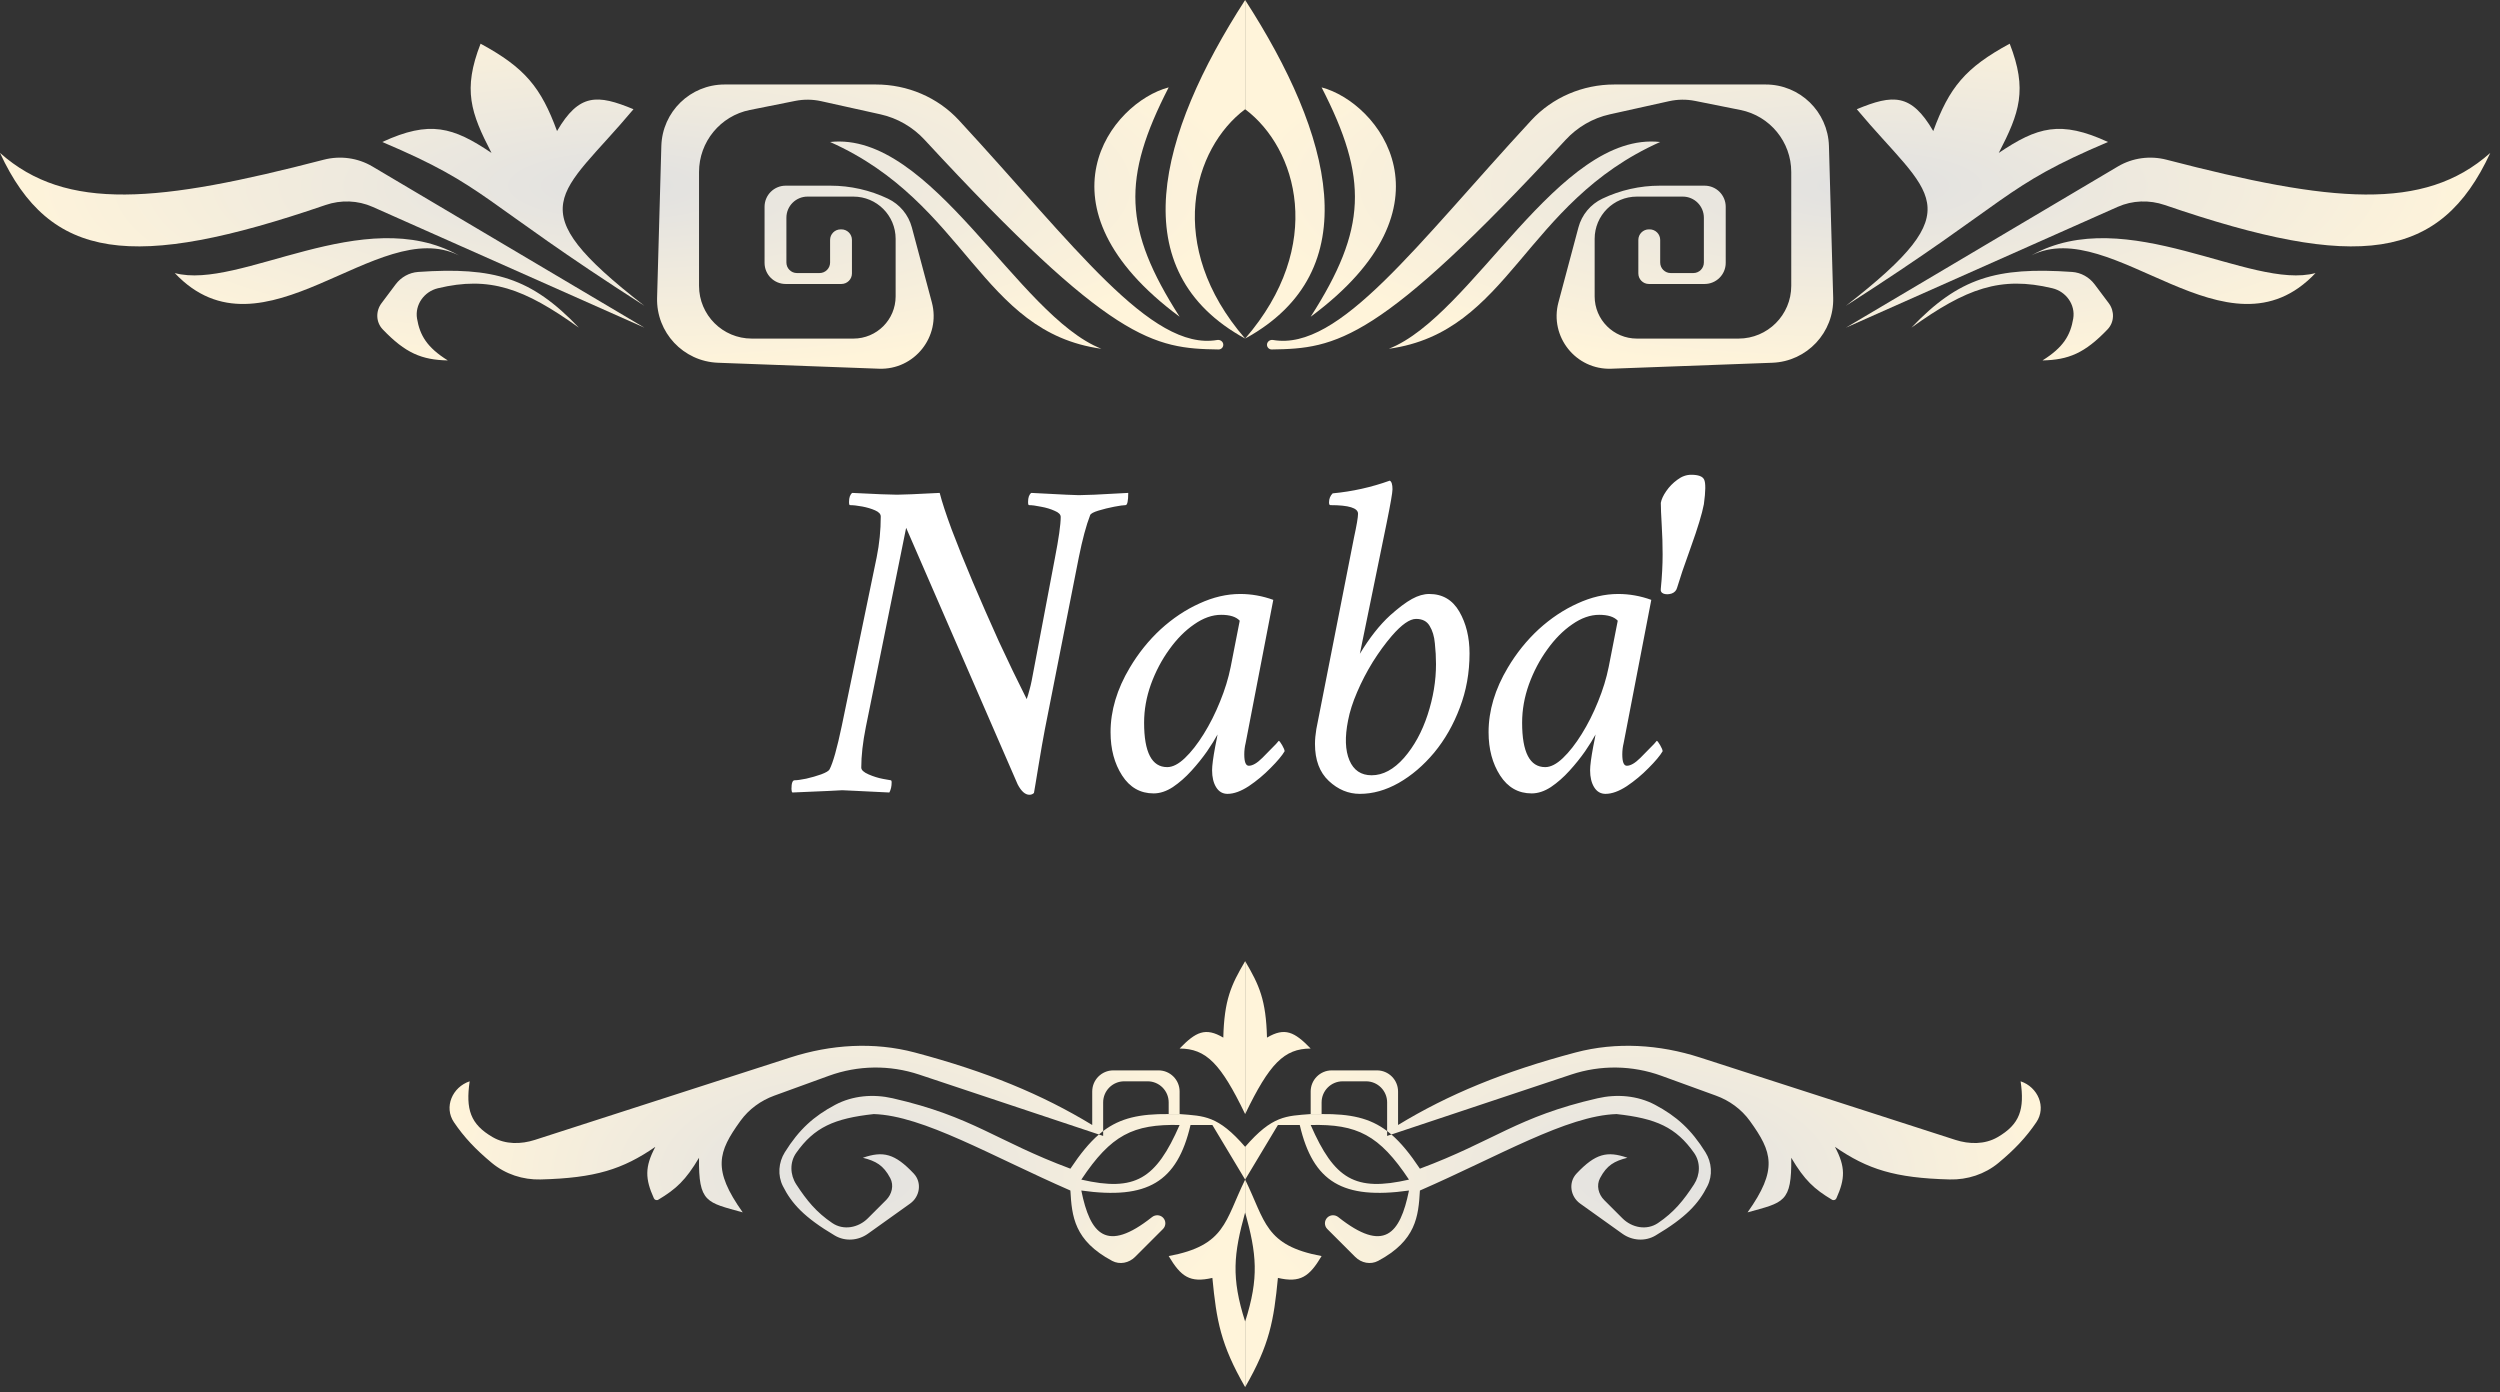 <svg width="237" height="132" viewBox="0 0 237 132" fill="none" xmlns="http://www.w3.org/2000/svg">
<rect x="0" y="0" width="237" height="132" fill="#333333" stroke="none"/>
<path d="M50.713 108.06C49.389 108.487 47.922 108.504 46.717 107.809C44.58 106.575 44.142 105.154 44.524 102.508V102.508C42.88 103.056 42.063 104.953 43.034 106.388C43.998 107.812 45.094 108.974 46.627 110.246C47.918 111.316 49.57 111.855 51.246 111.812C56.441 111.679 59.035 110.851 62.126 108.72C61.105 110.641 61.162 111.76 61.989 113.6C62.061 113.76 62.257 113.822 62.408 113.731C64.083 112.73 65.004 111.892 66.268 109.756C66.216 114.032 66.985 113.977 70.41 114.933C67.52 110.86 68.053 109.221 70.198 106.254C70.996 105.151 72.126 104.331 73.406 103.866L78.578 101.985C81.335 100.982 84.349 100.942 87.132 101.869L104.174 107.55C104.308 107.435 104.443 107.326 104.579 107.223V104.508C104.579 103.403 105.474 102.508 106.579 102.508H108.791C109.896 102.508 110.791 103.403 110.791 104.508V105.614H111.827V103.472C111.827 102.368 110.931 101.472 109.827 101.472H105.543C104.439 101.472 103.543 102.368 103.543 103.472V106.65C98.774 103.748 93.533 101.584 86.726 99.777C82.846 98.747 78.754 99.014 74.933 100.247L50.713 108.06Z" fill="url(#paint0_radial_692_1922)"/>
<path fill-rule="evenodd" clip-rule="evenodd" d="M118.04 111.827V108.721C115.458 105.74 114.164 105.799 111.827 105.614H110.791C108.063 105.589 106.223 105.979 104.579 107.223V107.685L104.174 107.55C103.27 108.327 102.41 109.382 101.473 110.791C94.423 108.167 92.242 105.859 84.631 104.117C82.793 103.696 80.838 103.854 79.174 104.739C77.141 105.82 75.748 107.075 74.401 109.235C73.798 110.201 73.705 111.42 74.215 112.438C75.05 114.107 76.25 115.417 79.138 117.128C80.119 117.709 81.351 117.62 82.279 116.957L86.28 114.099C87.219 113.429 87.413 112.09 86.622 111.251C84.831 109.354 83.723 109.09 81.799 109.756C83.025 110.067 83.748 110.456 84.397 111.688C84.76 112.378 84.552 113.216 84.001 113.767L82.276 115.492C81.371 116.397 79.967 116.664 78.906 115.948C77.392 114.927 76.479 113.802 75.488 112.283C74.894 111.372 74.854 110.185 75.48 109.296C77.189 106.871 79.077 106.022 82.835 105.614C87.514 105.758 93.974 109.592 101.473 112.862C101.611 115.305 101.827 117.608 105.431 119.531C106.15 119.915 107.027 119.733 107.604 119.156L110.252 116.508C110.55 116.21 110.55 115.727 110.252 115.429V115.429C109.972 115.149 109.522 115.134 109.211 115.381C104.883 118.812 103.35 117.017 102.508 112.862C108.785 113.743 111.601 112.063 112.862 106.65H114.933L118.04 111.827ZM102.508 111.827C105.324 107.593 107.417 106.549 111.827 106.65C109.582 111.782 107.624 113.001 102.508 111.827Z" fill="url(#paint1_radial_692_1922)"/>
<path d="M118.04 114.933V111.827C116.112 115.763 116.189 118.074 110.791 119.075C111.96 121.038 112.806 121.636 114.933 121.146C115.325 125.201 115.718 127.472 118.04 131.5V125.287C116.703 121.107 116.953 118.865 118.04 114.933Z" fill="url(#paint2_radial_692_1922)"/>
<path d="M115.969 98.366C116.06 94.792 116.696 93.394 118.04 91.118V105.614C115.723 100.811 114.342 99.414 111.827 99.401C113.365 97.812 114.277 97.364 115.969 98.366Z" fill="url(#paint3_radial_692_1922)"/>
<path d="M185.366 108.06C186.69 108.487 188.157 108.504 189.362 107.809C191.499 106.575 191.937 105.154 191.555 102.508V102.508C193.199 103.056 194.016 104.953 193.045 106.388C192.081 107.812 190.985 108.974 189.452 110.246C188.161 111.316 186.509 111.855 184.833 111.812C179.638 111.679 177.044 110.851 173.953 108.72C174.974 110.641 174.917 111.76 174.09 113.6C174.018 113.76 173.822 113.822 173.671 113.731C171.996 112.73 171.075 111.892 169.811 109.756C169.863 114.032 169.094 113.977 165.669 114.933C168.559 110.86 168.026 109.221 165.881 106.254C165.083 105.151 163.953 104.331 162.673 103.866L157.501 101.985C154.744 100.982 151.73 100.942 148.947 101.869L131.905 107.55C131.771 107.435 131.636 107.326 131.5 107.223V104.508C131.5 103.403 130.605 102.508 129.5 102.508H127.288C126.183 102.508 125.288 103.403 125.288 104.508V105.614H124.252V103.472C124.252 102.368 125.148 101.472 126.252 101.472H130.536C131.64 101.472 132.536 102.368 132.536 103.472V106.65C137.305 103.748 142.547 101.584 149.353 99.777C153.233 98.747 157.325 99.014 161.146 100.247L185.366 108.06Z" fill="url(#paint4_radial_692_1922)"/>
<path fill-rule="evenodd" clip-rule="evenodd" d="M118.04 111.827V108.721C120.621 105.74 121.915 105.799 124.252 105.614H125.288C128.016 105.589 129.856 105.979 131.5 107.223V107.685L131.905 107.55C132.809 108.327 133.669 109.382 134.607 110.791C141.656 108.167 143.837 105.859 151.448 104.117C153.286 103.696 155.241 103.854 156.905 104.739C158.938 105.82 160.331 107.075 161.678 109.235C162.281 110.201 162.374 111.42 161.864 112.438C161.029 114.107 159.829 115.417 156.941 117.128C155.96 117.709 154.728 117.62 153.8 116.957L149.799 114.099C148.86 113.429 148.666 112.09 149.457 111.251C151.248 109.354 152.356 109.09 154.28 109.756C153.054 110.067 152.331 110.456 151.683 111.688C151.319 112.378 151.527 113.216 152.079 113.767L153.803 115.492C154.708 116.397 156.112 116.664 157.173 115.948C158.687 114.927 159.601 113.802 160.591 112.283C161.185 111.372 161.225 110.185 160.599 109.296C158.891 106.871 157.002 106.022 153.244 105.614C148.565 105.758 142.105 109.592 134.607 112.862C134.468 115.305 134.252 117.608 130.648 119.531C129.929 119.915 129.052 119.733 128.475 119.156L125.827 116.508C125.529 116.21 125.529 115.727 125.827 115.429V115.429C126.107 115.149 126.557 115.134 126.868 115.381C131.196 118.812 132.729 117.017 133.571 112.862C127.294 113.743 124.479 112.063 123.217 106.65H121.146L118.04 111.827ZM133.571 111.827C130.755 107.593 128.662 106.549 124.252 106.65C126.497 111.782 128.455 113.001 133.571 111.827Z" fill="url(#paint5_radial_692_1922)"/>
<path d="M118.04 114.933V111.827C119.967 115.763 119.89 118.074 125.288 119.075C124.119 121.038 123.273 121.636 121.146 121.146C120.755 125.201 120.362 127.472 118.04 131.5V125.287C119.376 121.107 119.126 118.865 118.04 114.933Z" fill="url(#paint6_radial_692_1922)"/>
<path d="M120.11 98.366C120.019 94.792 119.383 93.394 118.04 91.118V105.614C120.356 100.811 121.737 99.414 124.252 99.401C122.714 97.812 121.802 97.364 120.11 98.366Z" fill="url(#paint7_radial_692_1922)"/>
<path d="M85.043 46.898C85.301 46.898 85.766 46.884 86.439 46.855C87.113 46.827 87.993 46.784 89.082 46.727C89.297 47.572 89.676 48.732 90.221 50.207C90.779 51.682 91.445 53.337 92.219 55.17C92.992 56.989 93.816 58.865 94.689 60.799C95.578 62.718 96.458 64.544 97.332 66.277C97.432 65.991 97.518 65.704 97.59 65.418C97.676 65.117 97.747 64.816 97.805 64.516L99.996 52.957C100.368 51.052 100.555 49.734 100.555 49.004C100.555 48.775 100.361 48.581 99.975 48.424C99.602 48.252 99.172 48.123 98.686 48.037C98.213 47.937 97.833 47.887 97.547 47.887C97.49 47.887 97.461 47.786 97.461 47.586C97.461 47.171 97.561 46.884 97.762 46.727C99.237 46.798 100.347 46.855 101.092 46.898C101.851 46.927 102.245 46.941 102.273 46.941C102.474 46.941 102.961 46.927 103.734 46.898C104.522 46.855 105.596 46.798 106.957 46.727C106.957 47.5 106.871 47.887 106.699 47.887C106.513 47.887 106.155 47.937 105.625 48.037C105.109 48.137 104.615 48.259 104.143 48.402C103.67 48.546 103.405 48.689 103.348 48.832C102.975 49.792 102.617 51.124 102.273 52.828L99.051 69.156C98.965 69.6 98.872 70.109 98.772 70.682C98.671 71.255 98.564 71.892 98.449 72.594C98.335 73.296 98.242 73.861 98.17 74.291C98.098 74.721 98.048 75.014 98.019 75.172C97.905 75.287 97.762 75.344 97.59 75.344C97.189 75.344 96.816 75.014 96.473 74.356L85.902 50.035L82.078 68.941C81.792 70.374 81.648 71.648 81.648 72.766C81.648 72.995 81.878 73.21 82.336 73.41C82.794 73.611 83.253 73.754 83.711 73.84L84.441 73.969C84.499 73.969 84.527 74.04 84.527 74.184C84.527 74.542 84.456 74.857 84.312 75.129C82.995 75.057 81.963 75.007 81.219 74.978C80.474 74.936 80.016 74.914 79.844 74.914C79.815 74.914 79.407 74.936 78.619 74.978C77.831 75.007 76.664 75.057 75.117 75.129C75.06 75.072 75.031 74.957 75.031 74.785C75.031 74.241 75.132 73.969 75.332 73.969C75.561 73.969 75.926 73.919 76.428 73.818C76.929 73.704 77.402 73.568 77.846 73.41C78.304 73.238 78.569 73.081 78.641 72.938C78.97 72.307 79.357 70.932 79.801 68.812L83.109 52.828C83.367 51.553 83.496 50.264 83.496 48.961C83.496 48.732 83.317 48.538 82.959 48.381C82.601 48.223 82.193 48.102 81.734 48.016C81.276 47.93 80.889 47.887 80.574 47.887C80.517 47.887 80.488 47.786 80.488 47.586C80.488 47.171 80.588 46.884 80.789 46.727C81.906 46.784 82.816 46.827 83.518 46.855C84.234 46.884 84.742 46.898 85.043 46.898ZM117.57 56.309C118.63 56.309 119.676 56.495 120.707 56.867L118.086 70.445C118 70.789 117.957 71.147 117.957 71.519C117.957 72.236 118.1 72.594 118.387 72.594C118.745 72.594 119.174 72.343 119.676 71.842C120.177 71.326 120.607 70.889 120.965 70.531L121.223 70.231C121.28 70.231 121.387 70.367 121.545 70.639C121.702 70.911 121.781 71.104 121.781 71.219C121.538 71.634 121.094 72.164 120.449 72.809C119.819 73.453 119.132 74.026 118.387 74.527C117.642 75.014 116.969 75.258 116.367 75.258C115.909 75.258 115.551 75.05 115.293 74.635C115.035 74.219 114.906 73.682 114.906 73.023C114.906 72.579 115.007 71.82 115.207 70.746L115.357 69.994C115.4 69.794 115.422 69.672 115.422 69.629C115.193 70.059 114.863 70.588 114.434 71.219C114.004 71.835 113.51 72.451 112.951 73.066C112.393 73.682 111.805 74.198 111.189 74.613C110.574 75.014 109.965 75.215 109.363 75.215C108.103 75.215 107.107 74.649 106.377 73.518C105.646 72.386 105.281 71.018 105.281 69.414C105.281 67.366 105.89 65.325 107.107 63.291C107.924 61.916 108.898 60.706 110.029 59.66C111.175 58.615 112.4 57.798 113.703 57.211C115.007 56.609 116.296 56.309 117.57 56.309ZM115.766 58.285C114.921 58.285 114.068 58.586 113.209 59.188C112.35 59.775 111.562 60.57 110.846 61.572C110.13 62.56 109.549 63.663 109.105 64.881C108.676 66.084 108.461 67.294 108.461 68.512C108.461 71.319 109.191 72.723 110.652 72.723C111.168 72.723 111.727 72.436 112.328 71.863C112.93 71.29 113.524 70.531 114.111 69.586C114.699 68.641 115.214 67.617 115.658 66.514C116.117 65.397 116.453 64.301 116.668 63.227L117.527 58.844C117.184 58.471 116.596 58.285 115.766 58.285ZM135.488 56.309C136.749 56.309 137.701 56.867 138.346 57.984C138.99 59.102 139.312 60.419 139.312 61.938C139.312 63.771 139.005 65.49 138.389 67.094C137.787 68.698 136.978 70.116 135.961 71.348C134.944 72.565 133.82 73.525 132.588 74.227C131.37 74.914 130.146 75.258 128.914 75.258C127.826 75.258 126.844 74.85 125.971 74.033C125.097 73.217 124.66 72.049 124.66 70.531C124.66 70.102 124.703 69.629 124.789 69.113L128.355 50.98C128.613 49.792 128.742 49.033 128.742 48.703C128.742 48.159 127.868 47.887 126.121 47.887C126.035 47.887 125.992 47.801 125.992 47.629C125.992 47.285 126.107 46.999 126.336 46.77C128.184 46.598 129.988 46.197 131.75 45.566C131.922 45.652 132.008 45.925 132.008 46.383C132.008 46.698 131.822 47.772 131.449 49.605L128.914 61.98C129.831 60.462 130.79 59.245 131.793 58.328C132.595 57.612 133.283 57.096 133.855 56.781C134.428 56.466 134.973 56.309 135.488 56.309ZM134.242 58.672C133.641 58.672 132.874 59.209 131.943 60.283C131.327 60.999 130.726 61.823 130.139 62.754C129.566 63.685 129.072 64.637 128.656 65.611C128.241 66.571 127.954 67.466 127.797 68.297C127.482 69.872 127.525 71.133 127.926 72.078C128.327 73.023 129.029 73.496 130.031 73.496C131.105 73.496 132.13 72.945 133.104 71.842C134.063 70.739 134.808 69.378 135.338 67.76C135.868 66.141 136.133 64.544 136.133 62.969C136.133 62.31 136.097 61.651 136.025 60.992C135.968 60.333 135.803 59.782 135.531 59.338C135.273 58.894 134.844 58.672 134.242 58.672ZM153.406 56.309C154.466 56.309 155.512 56.495 156.543 56.867L153.922 70.445C153.836 70.789 153.793 71.147 153.793 71.519C153.793 72.236 153.936 72.594 154.223 72.594C154.581 72.594 155.01 72.343 155.512 71.842C156.013 71.326 156.443 70.889 156.801 70.531L157.059 70.231C157.116 70.231 157.223 70.367 157.381 70.639C157.538 70.911 157.617 71.104 157.617 71.219C157.374 71.634 156.93 72.164 156.285 72.809C155.655 73.453 154.967 74.026 154.223 74.527C153.478 75.014 152.805 75.258 152.203 75.258C151.745 75.258 151.387 75.05 151.129 74.635C150.871 74.219 150.742 73.682 150.742 73.023C150.742 72.579 150.842 71.82 151.043 70.746L151.193 69.994C151.236 69.794 151.258 69.672 151.258 69.629C151.029 70.059 150.699 70.588 150.27 71.219C149.84 71.835 149.346 72.451 148.787 73.066C148.229 73.682 147.641 74.198 147.025 74.613C146.41 75.014 145.801 75.215 145.199 75.215C143.939 75.215 142.943 74.649 142.213 73.518C141.482 72.386 141.117 71.018 141.117 69.414C141.117 67.366 141.726 65.325 142.943 63.291C143.76 61.916 144.734 60.706 145.865 59.66C147.011 58.615 148.236 57.798 149.539 57.211C150.842 56.609 152.132 56.309 153.406 56.309ZM151.602 58.285C150.757 58.285 149.904 58.586 149.045 59.188C148.186 59.775 147.398 60.57 146.682 61.572C145.965 62.56 145.385 63.663 144.941 64.881C144.512 66.084 144.297 67.294 144.297 68.512C144.297 71.319 145.027 72.723 146.488 72.723C147.004 72.723 147.562 72.436 148.164 71.863C148.766 71.29 149.36 70.531 149.947 69.586C150.535 68.641 151.05 67.617 151.494 66.514C151.952 65.397 152.289 64.301 152.504 63.227L153.363 58.844C153.02 58.471 152.432 58.285 151.602 58.285ZM160.324 45.008C160.997 45.008 161.406 45.158 161.549 45.459C161.706 45.774 161.699 46.555 161.527 47.801C161.355 48.703 160.947 50.05 160.303 51.84C159.988 52.742 159.715 53.516 159.486 54.16C159.271 54.805 159.107 55.32 158.992 55.707C158.921 55.979 158.749 56.165 158.477 56.266C158.204 56.352 157.954 56.359 157.725 56.287C157.495 56.201 157.402 56.036 157.445 55.793C157.503 55.22 157.546 54.661 157.574 54.117C157.603 53.573 157.617 53.05 157.617 52.549C157.617 51.647 157.589 50.723 157.531 49.777C157.474 48.818 157.445 48.116 157.445 47.672C157.503 47.342 157.674 46.97 157.961 46.555C158.247 46.139 158.598 45.781 159.014 45.48C159.429 45.165 159.866 45.008 160.324 45.008Z" fill="white"/>
<path d="M0 14.496C6.3 20.098 15.079 19.198 30.687 15.142C32.25 14.736 33.917 14.96 35.306 15.783L61.09 31.063L35.33 19.614C33.92 18.987 32.318 18.935 30.859 19.436C12.55 25.716 4.737 24.728 0 14.496Z" fill="url(#paint8_radial_692_1922)"/>
<path d="M16.567 25.886C22.709 27.549 34.486 19.175 43.503 24.213C35.799 20.345 24.927 34.738 16.567 25.886Z" fill="url(#paint9_radial_692_1922)"/>
<path d="M42.453 34.169C40.475 32.938 39.804 31.791 39.536 30.205C39.314 28.887 40.214 27.637 41.514 27.326C46.406 26.155 49.66 27.317 54.878 31.063C50.376 26.336 46.825 25.284 39.647 25.78C38.797 25.839 38.019 26.275 37.508 26.956L36.167 28.745C35.605 29.494 35.631 30.543 36.278 31.221C38.443 33.484 39.98 34.116 42.453 34.169Z" fill="url(#paint10_radial_692_1922)"/>
<path d="M61.09 28.992C48.873 19.507 53.131 18.638 60.055 10.354C56.629 8.932 54.894 8.839 52.807 12.425C51.288 8.294 49.778 6.427 45.559 4.142C43.852 8.52 44.632 10.699 46.594 14.496C42.938 12.035 40.747 11.382 36.24 13.461C46.305 17.727 45.293 18.875 61.09 28.992Z" fill="url(#paint11_radial_692_1922)"/>
<path d="M78.693 22.744C78.693 22.192 79.141 21.744 79.693 21.744H79.764C80.316 21.744 80.764 22.192 80.764 22.744V25.921C80.764 26.474 80.316 26.921 79.764 26.921H74.48C73.376 26.921 72.48 26.026 72.48 24.921V19.602C72.48 18.498 73.376 17.602 74.48 17.602H78.728C80.614 17.602 82.475 18.023 84.178 18.834V18.834C85.296 19.366 86.125 20.363 86.444 21.56L88.34 28.669C89.206 31.918 86.684 35.079 83.324 34.954L68.068 34.389C64.778 34.267 62.2 31.517 62.292 28.226L62.695 13.843C62.786 10.595 65.444 8.01 68.692 8.01H83.039C86.023 8.01 88.89 9.217 90.915 11.409C101.807 23.194 109.097 33.322 115.395 32.23C115.685 32.18 115.968 32.392 115.968 32.686V32.686C115.968 32.932 115.766 33.132 115.519 33.129C109.37 33.045 105.37 32.431 87.653 13.254C86.537 12.046 85.079 11.198 83.474 10.841L77.858 9.594C77.043 9.412 76.199 9.403 75.38 9.567L71.091 10.425C68.287 10.986 66.268 13.448 66.268 16.309V27.098C66.268 29.86 68.506 32.098 71.268 32.098H80.906C83.115 32.098 84.906 30.308 84.906 28.098V22.638C84.906 20.429 83.115 18.638 80.906 18.638H76.551C75.447 18.638 74.551 19.533 74.551 20.638V24.886C74.551 25.438 74.999 25.886 75.551 25.886H77.693C78.245 25.886 78.693 25.438 78.693 24.886V22.744Z" fill="url(#paint12_radial_692_1922)"/>
<path d="M104.412 33.063C96.474 29.951 88.324 12.407 78.693 13.461C91.666 19.233 92.918 31.479 104.412 33.063Z" fill="url(#paint13_radial_692_1922)"/>
<path d="M111.827 30.028C106.485 21.683 106.361 16.914 110.791 8.283C105.363 9.714 97.626 19.511 111.827 30.028Z" fill="url(#paint14_radial_692_1922)"/>
<path d="M118.039 10.354C113.102 14.055 110.405 23.279 118.039 32.098C106.33 25.689 109.793 12.771 118.039 0V10.354Z" fill="url(#paint15_radial_692_1922)"/>
<path d="M236.079 14.496C229.778 20.098 221 19.198 205.392 15.142C203.829 14.736 202.162 14.96 200.773 15.783L174.988 31.063L200.748 19.614C202.158 18.987 203.76 18.935 205.22 19.436C223.529 25.716 231.342 24.728 236.079 14.496Z" fill="url(#paint16_radial_692_1922)"/>
<path d="M219.512 25.886C213.369 27.549 201.593 19.175 192.576 24.213C200.279 20.345 211.151 34.738 219.512 25.886Z" fill="url(#paint17_radial_692_1922)"/>
<path d="M193.626 34.169C195.604 32.938 196.275 31.791 196.542 30.205C196.765 28.887 195.865 27.637 194.565 27.326C189.672 26.155 186.419 27.317 181.201 31.063C185.703 26.336 189.254 25.284 196.432 25.78C197.281 25.839 198.06 26.275 198.571 26.956L199.912 28.745C200.474 29.494 200.448 30.543 199.8 31.221C197.636 33.484 196.099 34.116 193.626 34.169Z" fill="url(#paint18_radial_692_1922)"/>
<path d="M174.988 28.992C187.206 19.507 182.948 18.638 176.024 10.354C179.45 8.932 181.185 8.839 183.272 12.425C184.791 8.294 186.3 6.427 190.52 4.142C192.226 8.52 191.446 10.699 189.484 14.496C193.141 12.035 195.331 11.382 199.838 13.461C189.774 17.727 190.786 18.875 174.988 28.992Z" fill="url(#paint19_radial_692_1922)"/>
<path d="M157.386 22.744C157.386 22.192 156.938 21.744 156.386 21.744H156.315C155.763 21.744 155.315 22.192 155.315 22.744V25.921C155.315 26.474 155.763 26.921 156.315 26.921H161.598C162.703 26.921 163.598 26.026 163.598 24.921V19.602C163.598 18.498 162.703 17.602 161.598 17.602H157.351C155.465 17.602 153.603 18.023 151.901 18.834V18.834C150.782 19.366 149.954 20.363 149.635 21.56L147.739 28.669C146.872 31.918 149.395 35.079 152.755 34.954L168.011 34.389C171.301 34.267 173.878 31.517 173.786 28.226L173.384 13.843C173.293 10.595 170.635 8.01 167.386 8.01H153.04C150.056 8.01 147.189 9.217 145.164 11.409C134.272 23.194 126.982 33.322 120.683 32.23C120.393 32.18 120.11 32.392 120.11 32.686V32.686C120.11 32.932 120.313 33.132 120.559 33.129C126.708 33.045 130.709 32.431 148.426 13.254C149.542 12.046 150.999 11.198 152.605 10.841L158.22 9.594C159.035 9.412 159.88 9.403 160.698 9.567L164.988 10.425C167.792 10.986 169.811 13.448 169.811 16.309V27.098C169.811 29.86 167.572 32.098 164.811 32.098H155.173C152.964 32.098 151.173 30.308 151.173 28.098V22.638C151.173 20.429 152.964 18.638 155.173 18.638H159.527C160.632 18.638 161.527 19.533 161.527 20.638V24.886C161.527 25.438 161.08 25.886 160.527 25.886H158.386C157.833 25.886 157.386 25.438 157.386 24.886V22.744Z" fill="url(#paint20_radial_692_1922)"/>
<path d="M131.666 33.063C139.604 29.951 147.754 12.407 157.386 13.461C144.412 19.233 143.16 31.479 131.666 33.063Z" fill="url(#paint21_radial_692_1922)"/>
<path d="M124.252 30.028C129.594 21.683 129.718 16.914 125.287 8.283C130.716 9.714 138.453 19.511 124.252 30.028Z" fill="url(#paint22_radial_692_1922)"/>
<path d="M118.039 10.354C122.976 14.055 125.673 23.279 118.039 32.098C129.749 25.689 126.286 12.771 118.039 0V10.354Z" fill="url(#paint23_radial_692_1922)"/>
<defs>
<radialGradient id="paint0_radial_692_1922" cx="0" cy="0" r="1" gradientUnits="userSpaceOnUse" gradientTransform="translate(79.728 111.309) scale(38.311 20.191)">
<stop stop-color="#E1E1E1"/>
<stop offset="1" stop-color="#FFF4DA"/>
</radialGradient>
<radialGradient id="paint1_radial_692_1922" cx="0" cy="0" r="1" gradientUnits="userSpaceOnUse" gradientTransform="translate(79.728 111.309) scale(38.311 20.191)">
<stop stop-color="#E1E1E1"/>
<stop offset="1" stop-color="#FFF4DA"/>
</radialGradient>
<radialGradient id="paint2_radial_692_1922" cx="0" cy="0" r="1" gradientUnits="userSpaceOnUse" gradientTransform="translate(79.728 111.309) scale(38.311 20.191)">
<stop stop-color="#E1E1E1"/>
<stop offset="1" stop-color="#FFF4DA"/>
</radialGradient>
<radialGradient id="paint3_radial_692_1922" cx="0" cy="0" r="1" gradientUnits="userSpaceOnUse" gradientTransform="translate(79.728 111.309) scale(38.311 20.191)">
<stop stop-color="#E1E1E1"/>
<stop offset="1" stop-color="#FFF4DA"/>
</radialGradient>
<radialGradient id="paint4_radial_692_1922" cx="0" cy="0" r="1" gradientUnits="userSpaceOnUse" gradientTransform="translate(156.351 111.309) rotate(180) scale(38.311 20.191)">
<stop stop-color="#E1E1E1"/>
<stop offset="1" stop-color="#FFF4DA"/>
</radialGradient>
<radialGradient id="paint5_radial_692_1922" cx="0" cy="0" r="1" gradientUnits="userSpaceOnUse" gradientTransform="translate(156.351 111.309) rotate(180) scale(38.311 20.191)">
<stop stop-color="#E1E1E1"/>
<stop offset="1" stop-color="#FFF4DA"/>
</radialGradient>
<radialGradient id="paint6_radial_692_1922" cx="0" cy="0" r="1" gradientUnits="userSpaceOnUse" gradientTransform="translate(156.351 111.309) rotate(180) scale(38.311 20.191)">
<stop stop-color="#E1E1E1"/>
<stop offset="1" stop-color="#FFF4DA"/>
</radialGradient>
<radialGradient id="paint7_radial_692_1922" cx="0" cy="0" r="1" gradientUnits="userSpaceOnUse" gradientTransform="translate(156.351 111.309) rotate(180) scale(38.311 20.191)">
<stop stop-color="#E1E1E1"/>
<stop offset="1" stop-color="#FFF4DA"/>
</radialGradient>
<radialGradient id="paint8_radial_692_1922" cx="0" cy="0" r="1" gradientUnits="userSpaceOnUse" gradientTransform="translate(59.02 17.602) scale(59.02 17.602)">
<stop stop-color="#E1E1E1"/>
<stop offset="1" stop-color="#FFF4DA"/>
</radialGradient>
<radialGradient id="paint9_radial_692_1922" cx="0" cy="0" r="1" gradientUnits="userSpaceOnUse" gradientTransform="translate(59.02 17.602) scale(59.02 17.602)">
<stop stop-color="#E1E1E1"/>
<stop offset="1" stop-color="#FFF4DA"/>
</radialGradient>
<radialGradient id="paint10_radial_692_1922" cx="0" cy="0" r="1" gradientUnits="userSpaceOnUse" gradientTransform="translate(59.02 17.602) scale(59.02 17.602)">
<stop stop-color="#E1E1E1"/>
<stop offset="1" stop-color="#FFF4DA"/>
</radialGradient>
<radialGradient id="paint11_radial_692_1922" cx="0" cy="0" r="1" gradientUnits="userSpaceOnUse" gradientTransform="translate(59.02 17.602) scale(59.02 17.602)">
<stop stop-color="#E1E1E1"/>
<stop offset="1" stop-color="#FFF4DA"/>
</radialGradient>
<radialGradient id="paint12_radial_692_1922" cx="0" cy="0" r="1" gradientUnits="userSpaceOnUse" gradientTransform="translate(59.02 17.602) scale(59.02 17.602)">
<stop stop-color="#E1E1E1"/>
<stop offset="1" stop-color="#FFF4DA"/>
</radialGradient>
<radialGradient id="paint13_radial_692_1922" cx="0" cy="0" r="1" gradientUnits="userSpaceOnUse" gradientTransform="translate(59.02 17.602) scale(59.02 17.602)">
<stop stop-color="#E1E1E1"/>
<stop offset="1" stop-color="#FFF4DA"/>
</radialGradient>
<radialGradient id="paint14_radial_692_1922" cx="0" cy="0" r="1" gradientUnits="userSpaceOnUse" gradientTransform="translate(59.02 17.602) scale(59.02 17.602)">
<stop stop-color="#E1E1E1"/>
<stop offset="1" stop-color="#FFF4DA"/>
</radialGradient>
<radialGradient id="paint15_radial_692_1922" cx="0" cy="0" r="1" gradientUnits="userSpaceOnUse" gradientTransform="translate(59.02 17.602) scale(59.02 17.602)">
<stop stop-color="#E1E1E1"/>
<stop offset="1" stop-color="#FFF4DA"/>
</radialGradient>
<radialGradient id="paint16_radial_692_1922" cx="0" cy="0" r="1" gradientUnits="userSpaceOnUse" gradientTransform="translate(177.059 17.602) rotate(180) scale(59.02 17.602)">
<stop stop-color="#E1E1E1"/>
<stop offset="1" stop-color="#FFF4DA"/>
</radialGradient>
<radialGradient id="paint17_radial_692_1922" cx="0" cy="0" r="1" gradientUnits="userSpaceOnUse" gradientTransform="translate(177.059 17.602) rotate(180) scale(59.02 17.602)">
<stop stop-color="#E1E1E1"/>
<stop offset="1" stop-color="#FFF4DA"/>
</radialGradient>
<radialGradient id="paint18_radial_692_1922" cx="0" cy="0" r="1" gradientUnits="userSpaceOnUse" gradientTransform="translate(177.059 17.602) rotate(180) scale(59.02 17.602)">
<stop stop-color="#E1E1E1"/>
<stop offset="1" stop-color="#FFF4DA"/>
</radialGradient>
<radialGradient id="paint19_radial_692_1922" cx="0" cy="0" r="1" gradientUnits="userSpaceOnUse" gradientTransform="translate(177.059 17.602) rotate(180) scale(59.02 17.602)">
<stop stop-color="#E1E1E1"/>
<stop offset="1" stop-color="#FFF4DA"/>
</radialGradient>
<radialGradient id="paint20_radial_692_1922" cx="0" cy="0" r="1" gradientUnits="userSpaceOnUse" gradientTransform="translate(177.059 17.602) rotate(180) scale(59.02 17.602)">
<stop stop-color="#E1E1E1"/>
<stop offset="1" stop-color="#FFF4DA"/>
</radialGradient>
<radialGradient id="paint21_radial_692_1922" cx="0" cy="0" r="1" gradientUnits="userSpaceOnUse" gradientTransform="translate(177.059 17.602) rotate(180) scale(59.02 17.602)">
<stop stop-color="#E1E1E1"/>
<stop offset="1" stop-color="#FFF4DA"/>
</radialGradient>
<radialGradient id="paint22_radial_692_1922" cx="0" cy="0" r="1" gradientUnits="userSpaceOnUse" gradientTransform="translate(177.059 17.602) rotate(180) scale(59.02 17.602)">
<stop stop-color="#E1E1E1"/>
<stop offset="1" stop-color="#FFF4DA"/>
</radialGradient>
<radialGradient id="paint23_radial_692_1922" cx="0" cy="0" r="1" gradientUnits="userSpaceOnUse" gradientTransform="translate(177.059 17.602) rotate(180) scale(59.02 17.602)">
<stop stop-color="#E1E1E1"/>
<stop offset="1" stop-color="#FFF4DA"/>
</radialGradient>
</defs>
</svg>
